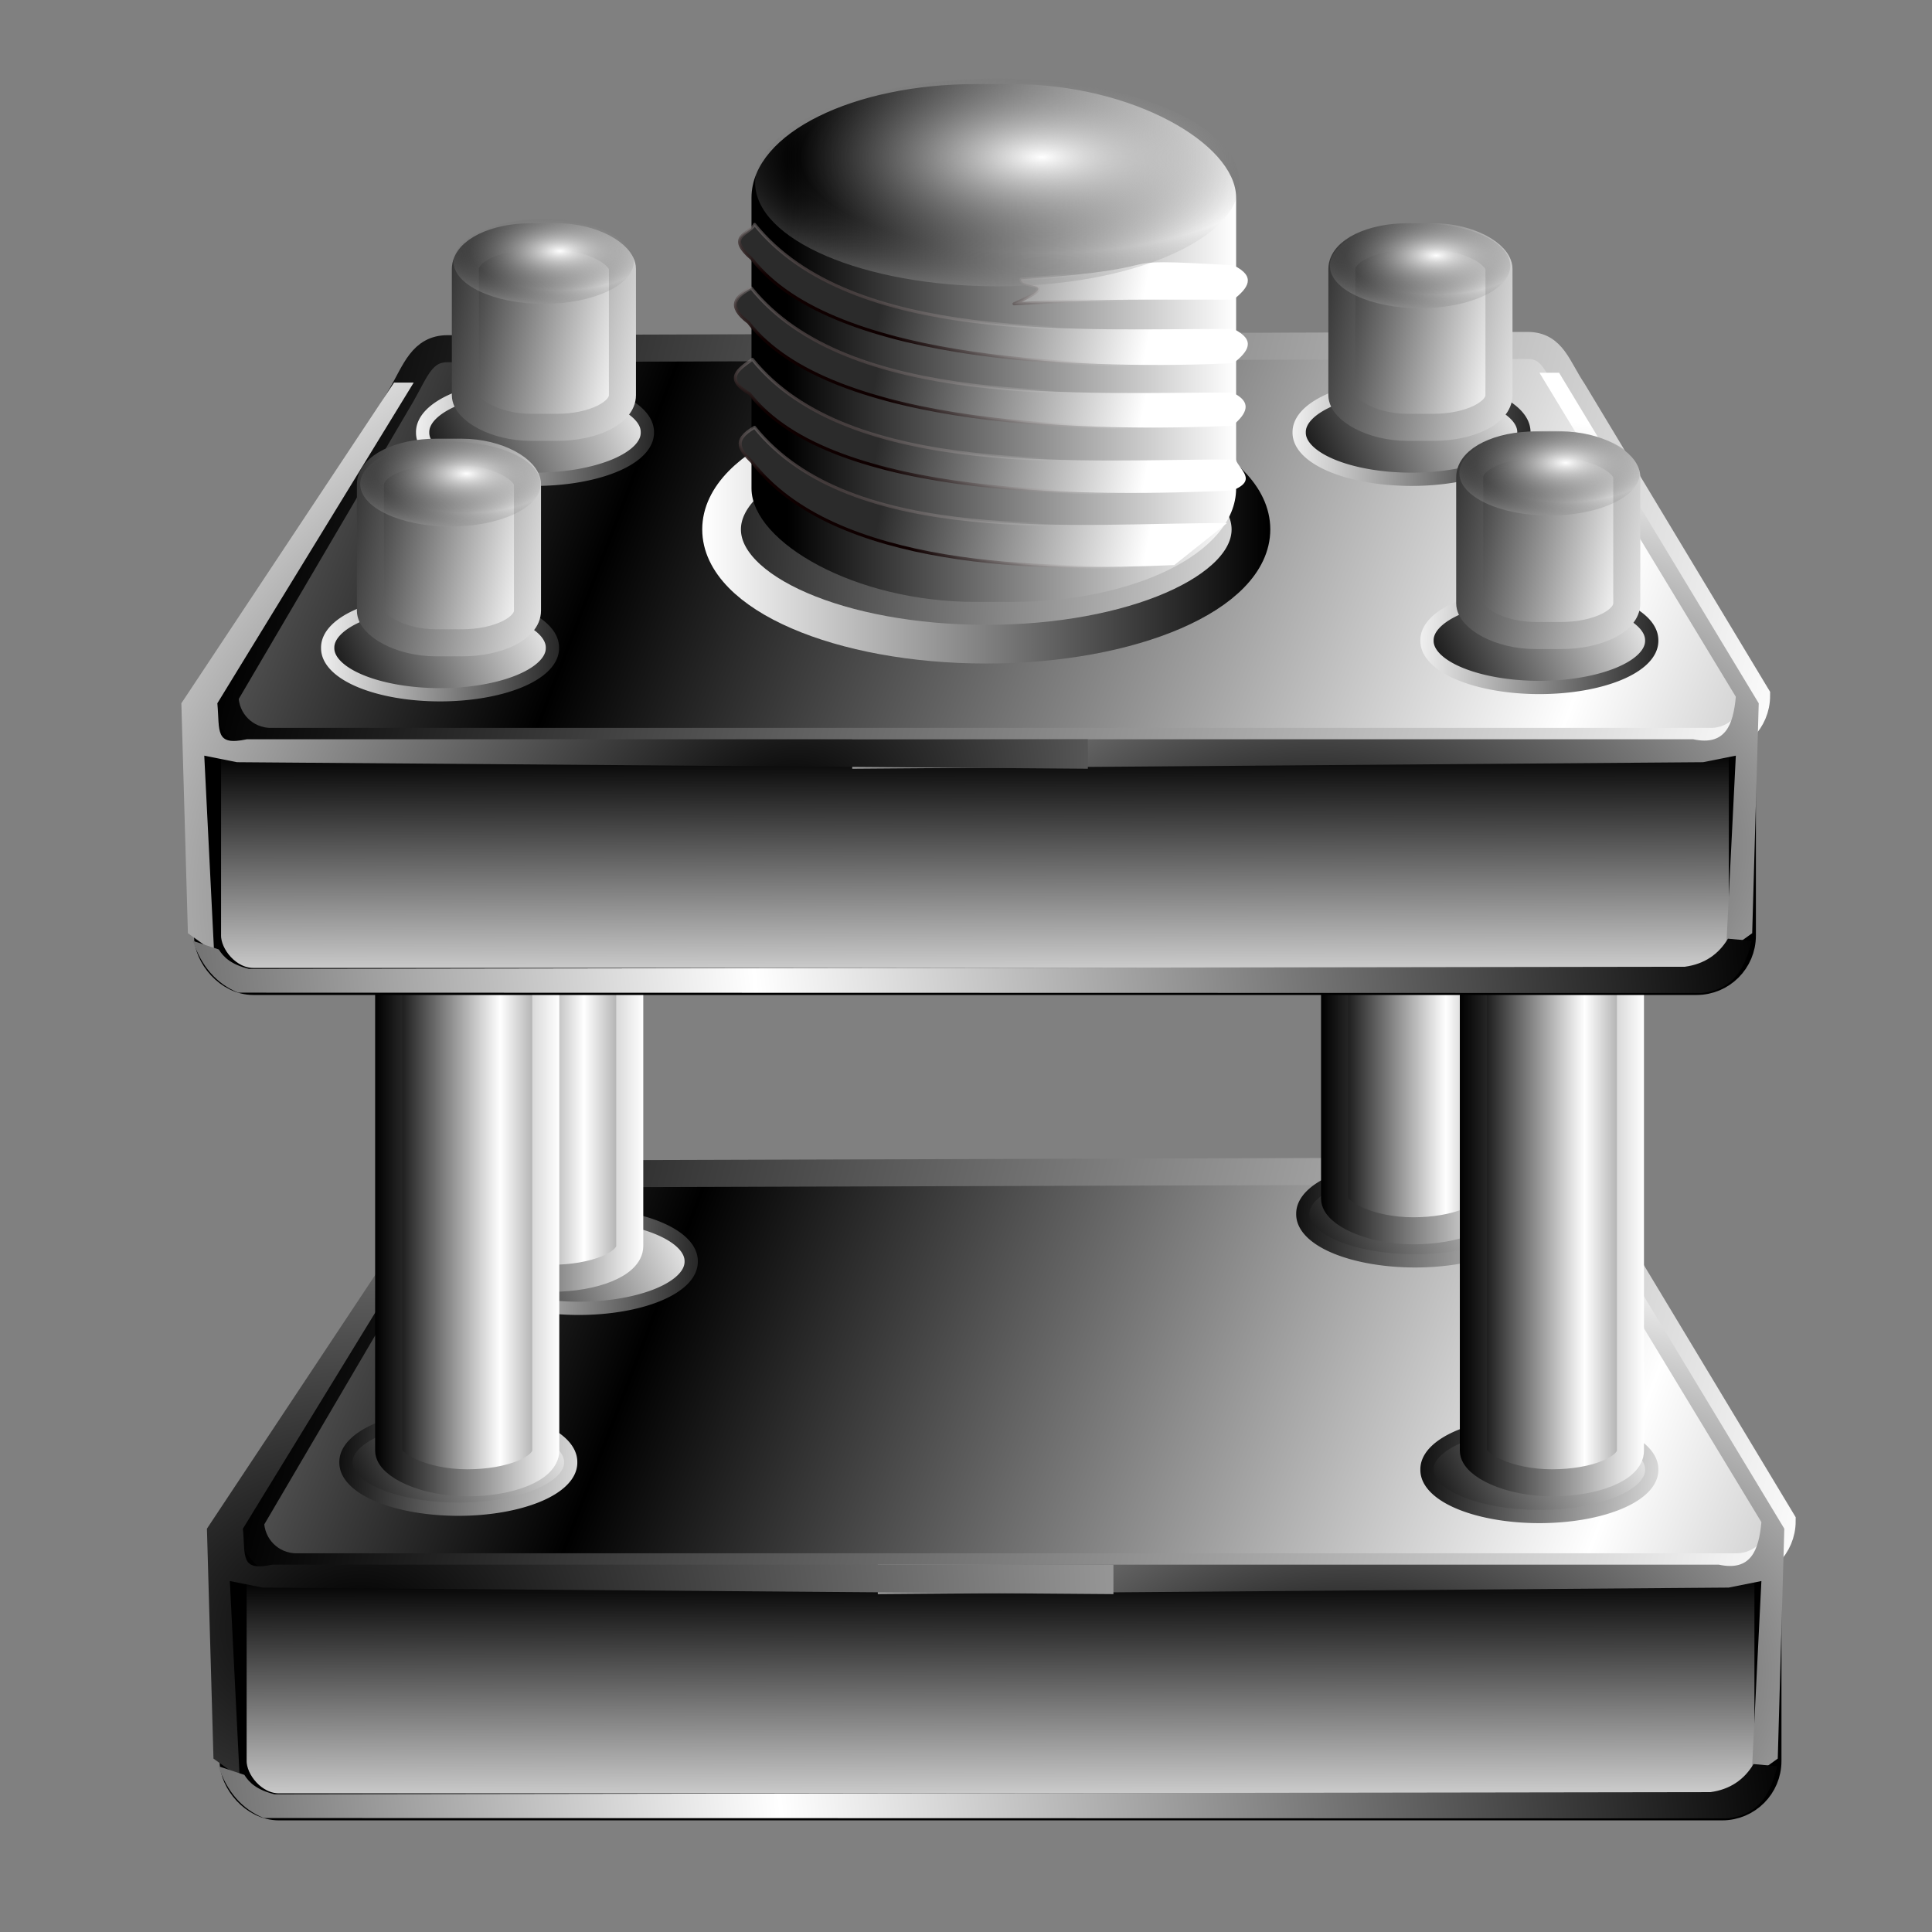 <?xml version="1.0" encoding="UTF-8" standalone="no"?>
<!-- Created with Inkscape (http://www.inkscape.org/) -->

<svg
   xmlns:dc="http://purl.org/dc/elements/1.1/"
   xmlns:cc="http://creativecommons.org/ns#"
   xmlns:rdf="http://www.w3.org/1999/02/22-rdf-syntax-ns#"
   xmlns:svg="http://www.w3.org/2000/svg"
   xmlns="http://www.w3.org/2000/svg"
   xmlns:xlink="http://www.w3.org/1999/xlink"
   xmlns:sodipodi="http://sodipodi.sourceforge.net/DTD/sodipodi-0.dtd"
   xmlns:inkscape="http://www.inkscape.org/namespaces/inkscape"
   id="svg2"
   sodipodi:version="0.32"
   inkscape:version="0.92.5 (2060ec1f9f, 2020-04-08)"
   width="256"
   height="256"
   version="1.0"
   sodipodi:docname="rpm.svg">
  <rect width="100%" height="100%" fill="#808080" stroke="none"/>
  <defs
     id="defs5">
    <linearGradient
       id="linearGradient1117">
      <stop
         style="stop-color:white;stop-opacity:1;"
         offset="0"
         id="stop1113" />
      <stop
         style="stop-color:#595959;stop-opacity:0.033"
         offset="1"
         id="stop1115" />
    </linearGradient>
    <linearGradient
       id="linearGradient1107">
      <stop
         id="stop1103"
         offset="0"
         style="stop-color:white;stop-opacity:1;" />
      <stop
         id="stop1105"
         offset="1"
         style="stop-color:#595959;stop-opacity:0" />
    </linearGradient>
    <linearGradient
       inkscape:collect="always"
       id="linearGradient1073">
      <stop
         style="stop-color:#0f0000;stop-opacity:1"
         offset="0"
         id="stop1069" />
      <stop
         style="stop-color:#ffffff;stop-opacity:0"
         offset="1"
         id="stop1071" />
    </linearGradient>
    <linearGradient
       id="linearGradient1067">
      <stop
         style="stop-color:#2b2b2b;stop-opacity:1"
         offset="0"
         id="stop1063" />
      <stop
         style="stop-color:#ffffff;stop-opacity:1"
         offset="1"
         id="stop1065" />
    </linearGradient>
    <linearGradient
       id="linearGradient3024">
      <stop
         id="stop3026"
         offset="0"
         style="stop-color:#636363;stop-opacity:1;" />
      <stop
         id="stop3028"
         offset="1"
         style="stop-color:white;stop-opacity:0;" />
    </linearGradient>
    <linearGradient
       id="linearGradient2981">
      <stop
         style="stop-color:white;stop-opacity:1;"
         offset="0"
         id="stop2983" />
      <stop
         style="stop-color:black;stop-opacity:1;"
         offset="1"
         id="stop2985" />
    </linearGradient>
    <linearGradient
       id="linearGradient2911"
       inkscape:collect="always">
      <stop
         id="stop2913"
         offset="0"
         style="stop-color:#c19647;stop-opacity:1" />
      <stop
         id="stop2915"
         offset="1"
         style="stop-color:#130f09;stop-opacity:1" />
    </linearGradient>
    <linearGradient
       id="linearGradient3107">
      <stop
         style="stop-color:black;stop-opacity:1;"
         offset="0"
         id="stop3109" />
      <stop
         style="stop-color:white;stop-opacity:0;"
         offset="1"
         id="stop3111" />
    </linearGradient>
    <linearGradient
       inkscape:collect="always"
       id="linearGradient2876">
      <stop
         style="stop-color:#e5c07c;stop-opacity:1"
         offset="0"
         id="stop2878" />
      <stop
         style="stop-color:#6d4d10;stop-opacity:0"
         offset="1"
         id="stop2880" />
    </linearGradient>
    <linearGradient
       inkscape:collect="always"
       id="linearGradient2915">
      <stop
         style="stop-color:#2f2316;stop-opacity:1"
         offset="0"
         id="stop2917" />
      <stop
         style="stop-color:#d6862c;stop-opacity:1"
         offset="1"
         id="stop2919" />
    </linearGradient>
    <linearGradient
       id="linearGradient2834"
       inkscape:collect="always">
      <stop
         id="stop2836"
         offset="0"
         style="stop-color:#915613;stop-opacity:1" />
      <stop
         id="stop2838"
         offset="1"
         style="stop-color:#e5d7c5;stop-opacity:1" />
    </linearGradient>
    <linearGradient
       inkscape:collect="always"
       id="linearGradient2816">
      <stop
         style="stop-color:#ebe1d4;stop-opacity:1"
         offset="0"
         id="stop2818" />
      <stop
         style="stop-color:#e0a35c;stop-opacity:1"
         offset="1"
         id="stop2820" />
    </linearGradient>
    <linearGradient
       id="linearGradient2810"
       inkscape:collect="always">
      <stop
         id="stop2812"
         offset="0"
         style="stop-color:#daab6f;stop-opacity:1" />
      <stop
         id="stop2814"
         offset="1"
         style="stop-color:#ece2d5;stop-opacity:1" />
    </linearGradient>
    <linearGradient
       inkscape:collect="always"
       id="linearGradient2796">
      <stop
         style="stop-color:#915613;stop-opacity:1"
         offset="0"
         id="stop2798" />
      <stop
         style="stop-color:#efc48a;stop-opacity:1"
         offset="1"
         id="stop2800" />
    </linearGradient>
    <linearGradient
       id="linearGradient2788">
      <stop
         id="stop2790"
         offset="0"
         style="stop-color:black;stop-opacity:1;" />
      <stop
         id="stop2792"
         offset="1"
         style="stop-color:white;stop-opacity:1;" />
    </linearGradient>
    <linearGradient
       id="linearGradient2764">
      <stop
         style="stop-color:black;stop-opacity:1;"
         offset="0"
         id="stop2766" />
      <stop
         style="stop-color:white;stop-opacity:1;"
         offset="1"
         id="stop2768" />
    </linearGradient>
    <linearGradient
       inkscape:collect="always"
       xlink:href="#linearGradient2788"
       id="linearGradient2859"
       gradientUnits="userSpaceOnUse"
       x1="67.96"
       y1="31.181"
       x2="68.025"
       y2="51.297" />
    <linearGradient
       inkscape:collect="always"
       xlink:href="#linearGradient2764"
       id="linearGradient2861"
       gradientUnits="userSpaceOnUse"
       spreadMethod="reflect"
       x1="35.069"
       y1="12.219"
       x2="101.158"
       y2="37.626" />
    <linearGradient
       inkscape:collect="always"
       xlink:href="#linearGradient2816"
       id="linearGradient2863"
       gradientUnits="userSpaceOnUse"
       x1="12.066"
       y1="-3.025"
       x2="122.225"
       y2="25.527" />
    <radialGradient
       inkscape:collect="always"
       xlink:href="#linearGradient2796"
       id="radialGradient2865"
       gradientUnits="userSpaceOnUse"
       gradientTransform="matrix(-4.930182e-2,-0.999,1.787,-8.822347e-2,33.141,159.78)"
       cx="115.297"
       cy="49.147"
       fx="115.297"
       fy="49.147"
       r="33.575" />
    <radialGradient
       inkscape:collect="always"
       xlink:href="#linearGradient2810"
       id="radialGradient2867"
       gradientUnits="userSpaceOnUse"
       gradientTransform="matrix(-1.942,0.611,0.425,1.352,236.792,-64.598)"
       cx="94.135"
       cy="32.702"
       fx="94.135"
       fy="32.702"
       r="33.575" />
    <linearGradient
       inkscape:collect="always"
       xlink:href="#linearGradient2834"
       id="linearGradient2869"
       gradientUnits="userSpaceOnUse"
       x1="120.464"
       y1="49.042"
       x2="3.512"
       y2="42.684" />
    <linearGradient
       inkscape:collect="always"
       xlink:href="#linearGradient2788"
       id="linearGradient2879"
       x1="-112.03"
       y1="70.412"
       x2="-103.803"
       y2="70.412"
       gradientUnits="userSpaceOnUse"
       spreadMethod="reflect"
       gradientTransform="matrix(1.792,0,0,1.792,252.272,12.187)" />
    <linearGradient
       inkscape:collect="always"
       xlink:href="#linearGradient2788"
       id="linearGradient2953"
       gradientUnits="userSpaceOnUse"
       x1="67.96"
       y1="31.181"
       x2="68.025"
       y2="51.297" />
    <linearGradient
       inkscape:collect="always"
       xlink:href="#linearGradient2764"
       id="linearGradient2955"
       gradientUnits="userSpaceOnUse"
       spreadMethod="reflect"
       x1="35.069"
       y1="12.219"
       x2="101.158"
       y2="37.626" />
    <linearGradient
       inkscape:collect="always"
       xlink:href="#linearGradient2816"
       id="linearGradient2957"
       gradientUnits="userSpaceOnUse"
       x1="12.066"
       y1="-3.025"
       x2="122.225"
       y2="25.527" />
    <radialGradient
       inkscape:collect="always"
       xlink:href="#linearGradient2796"
       id="radialGradient2959"
       gradientUnits="userSpaceOnUse"
       gradientTransform="matrix(-4.930182e-2,-0.999,1.787,-8.822347e-2,33.141,159.78)"
       cx="115.297"
       cy="49.147"
       fx="115.297"
       fy="49.147"
       r="33.575" />
    <radialGradient
       inkscape:collect="always"
       xlink:href="#linearGradient2810"
       id="radialGradient2961"
       gradientUnits="userSpaceOnUse"
       gradientTransform="matrix(-1.942,0.611,0.425,1.352,236.792,-64.598)"
       cx="94.135"
       cy="32.702"
       fx="94.135"
       fy="32.702"
       r="33.575" />
    <linearGradient
       inkscape:collect="always"
       xlink:href="#linearGradient2834"
       id="linearGradient2963"
       gradientUnits="userSpaceOnUse"
       x1="120.464"
       y1="49.042"
       x2="3.512"
       y2="42.684" />
    <linearGradient
       inkscape:collect="always"
       xlink:href="#linearGradient2788"
       id="linearGradient3882"
       x1="22.303"
       y1="70.812"
       x2="34.696"
       y2="70.812"
       gradientUnits="userSpaceOnUse"
       gradientTransform="matrix(1.969,0,0,1.969,5.803,1.138)" />
    <linearGradient
       inkscape:collect="always"
       xlink:href="#linearGradient2834"
       id="linearGradient1948"
       gradientUnits="userSpaceOnUse"
       gradientTransform="matrix(1.792,0,0,1.792,330.74,-128.209)"
       spreadMethod="reflect"
       x1="-132.629"
       y1="89.043"
       x2="-105.981"
       y2="88.802" />
    <linearGradient
       inkscape:collect="always"
       xlink:href="#linearGradient2915"
       id="linearGradient1950"
       gradientUnits="userSpaceOnUse"
       gradientTransform="matrix(1.792,0,0,1.792,16.357,20.527)"
       x1="42.796"
       y1="11.977"
       x2="75.284"
       y2="11.977" />
    <linearGradient
       inkscape:collect="always"
       xlink:href="#linearGradient2915"
       id="linearGradient1952"
       gradientUnits="userSpaceOnUse"
       gradientTransform="matrix(1.792,0,0,1.792,16.357,13.588)"
       x1="42.796"
       y1="11.977"
       x2="75.284"
       y2="11.977" />
    <linearGradient
       inkscape:collect="always"
       xlink:href="#linearGradient2915"
       id="linearGradient1954"
       gradientUnits="userSpaceOnUse"
       gradientTransform="matrix(1.792,0,0,1.792,15.924,6.65)"
       x1="42.796"
       y1="11.977"
       x2="75.284"
       y2="11.977" />
    <linearGradient
       inkscape:collect="always"
       xlink:href="#linearGradient2915"
       id="linearGradient1956"
       gradientUnits="userSpaceOnUse"
       gradientTransform="matrix(1.792,0,0,1.792,15.924,27.465)"
       x1="42.796"
       y1="11.977"
       x2="75.284"
       y2="11.977" />
    <linearGradient
       inkscape:collect="always"
       xlink:href="#linearGradient2915"
       id="linearGradient1958"
       gradientUnits="userSpaceOnUse"
       gradientTransform="matrix(1.792,0,0,1.792,25.897,1.88)"
       x1="42.796"
       y1="11.977"
       x2="75.284"
       y2="11.977" />
    <linearGradient
       inkscape:collect="always"
       xlink:href="#linearGradient2834"
       id="linearGradient1960"
       gradientUnits="userSpaceOnUse"
       x1="41.828"
       y1="-0.484"
       x2="74.316"
       y2="-0.484" />
    <linearGradient
       inkscape:collect="always"
       xlink:href="#linearGradient2788"
       id="linearGradient1964"
       gradientUnits="userSpaceOnUse"
       gradientTransform="matrix(1.792,0,0,1.792,263.402,-14.913)"
       spreadMethod="reflect"
       x1="-112.03"
       y1="70.412"
       x2="-103.803"
       y2="70.412" />
    <linearGradient
       inkscape:collect="always"
       xlink:href="#linearGradient2788"
       id="linearGradient1966"
       gradientUnits="userSpaceOnUse"
       gradientTransform="matrix(1.969,0,0,1.969,16.933,-25.962)"
       x1="22.303"
       y1="70.812"
       x2="34.696"
       y2="70.812" />
    <linearGradient
       inkscape:collect="always"
       xlink:href="#linearGradient2764"
       id="linearGradient1970"
       gradientUnits="userSpaceOnUse"
       gradientTransform="matrix(1.792,0,0,1.792,395.999,12.187)"
       spreadMethod="reflect"
       x1="-112.03"
       y1="70.412"
       x2="-103.803"
       y2="70.412" />
    <linearGradient
       inkscape:collect="always"
       xlink:href="#linearGradient2788"
       id="linearGradient1972"
       gradientUnits="userSpaceOnUse"
       gradientTransform="matrix(1.969,0,0,1.969,149.53,1.138)"
       x1="22.303"
       y1="70.812"
       x2="34.696"
       y2="70.812" />
    <linearGradient
       inkscape:collect="always"
       xlink:href="#linearGradient2788"
       id="linearGradient1976"
       gradientUnits="userSpaceOnUse"
       gradientTransform="matrix(1.792,0,0,1.792,377.61,-21.204)"
       spreadMethod="reflect"
       x1="-112.03"
       y1="70.412"
       x2="-103.803"
       y2="70.412" />
    <linearGradient
       inkscape:collect="always"
       xlink:href="#linearGradient2788"
       id="linearGradient1978"
       gradientUnits="userSpaceOnUse"
       gradientTransform="matrix(1.969,0,0,1.969,131.141,-32.253)"
       x1="22.303"
       y1="70.812"
       x2="34.696"
       y2="70.812" />
    <linearGradient
       inkscape:collect="always"
       xlink:href="#linearGradient2796"
       id="linearGradient2874"
       x1="41.352"
       y1="202.55"
       x2="76.727"
       y2="187.016"
       gradientUnits="userSpaceOnUse" />
    <linearGradient
       inkscape:collect="always"
       xlink:href="#linearGradient2876"
       id="linearGradient2882"
       x1="38.448"
       y1="192.363"
       x2="83.986"
       y2="194.783"
       gradientUnits="userSpaceOnUse" />
    <linearGradient
       inkscape:collect="always"
       xlink:href="#linearGradient2796"
       id="linearGradient2886"
       gradientUnits="userSpaceOnUse"
       x1="41.352"
       y1="202.55"
       x2="76.727"
       y2="187.016" />
    <linearGradient
       inkscape:collect="always"
       xlink:href="#linearGradient2876"
       id="linearGradient2888"
       gradientUnits="userSpaceOnUse"
       x1="38.448"
       y1="192.363"
       x2="83.986"
       y2="194.783" />
    <linearGradient
       inkscape:collect="always"
       xlink:href="#linearGradient2796"
       id="linearGradient2894"
       gradientUnits="userSpaceOnUse"
       x1="41.352"
       y1="202.55"
       x2="76.727"
       y2="187.016" />
    <linearGradient
       inkscape:collect="always"
       xlink:href="#linearGradient2876"
       id="linearGradient2896"
       gradientUnits="userSpaceOnUse"
       x1="38.448"
       y1="192.363"
       x2="83.986"
       y2="194.783" />
    <linearGradient
       inkscape:collect="always"
       xlink:href="#linearGradient2796"
       id="linearGradient2900"
       gradientUnits="userSpaceOnUse"
       x1="41.352"
       y1="202.55"
       x2="76.727"
       y2="187.016" />
    <linearGradient
       inkscape:collect="always"
       xlink:href="#linearGradient2876"
       id="linearGradient2902"
       gradientUnits="userSpaceOnUse"
       x1="38.448"
       y1="192.363"
       x2="83.986"
       y2="194.783" />
    <linearGradient
       inkscape:collect="always"
       xlink:href="#linearGradient2796"
       id="linearGradient2906"
       gradientUnits="userSpaceOnUse"
       x1="41.352"
       y1="202.55"
       x2="76.727"
       y2="187.016" />
    <linearGradient
       inkscape:collect="always"
       xlink:href="#linearGradient2876"
       id="linearGradient2908"
       gradientUnits="userSpaceOnUse"
       x1="38.448"
       y1="192.363"
       x2="83.986"
       y2="194.783" />
    <linearGradient
       inkscape:collect="always"
       xlink:href="#linearGradient2796"
       id="linearGradient2912"
       gradientUnits="userSpaceOnUse"
       x1="41.352"
       y1="202.55"
       x2="76.727"
       y2="187.016" />
    <linearGradient
       inkscape:collect="always"
       xlink:href="#linearGradient2876"
       id="linearGradient2914"
       gradientUnits="userSpaceOnUse"
       x1="38.448"
       y1="192.363"
       x2="83.986"
       y2="194.783" />
    <linearGradient
       inkscape:collect="always"
       xlink:href="#linearGradient2764"
       id="linearGradient2918"
       gradientUnits="userSpaceOnUse"
       x1="41.352"
       y1="202.55"
       x2="76.727"
       y2="187.016" />
    <linearGradient
       inkscape:collect="always"
       xlink:href="#linearGradient2981"
       id="linearGradient2920"
       gradientUnits="userSpaceOnUse"
       x1="38.448"
       y1="192.363"
       x2="83.986"
       y2="194.783" />
    <linearGradient
       inkscape:collect="always"
       xlink:href="#linearGradient2796"
       id="linearGradient2924"
       gradientUnits="userSpaceOnUse"
       x1="41.352"
       y1="202.55"
       x2="76.727"
       y2="187.016" />
    <linearGradient
       inkscape:collect="always"
       xlink:href="#linearGradient2876"
       id="linearGradient2926"
       gradientUnits="userSpaceOnUse"
       x1="38.448"
       y1="192.363"
       x2="83.986"
       y2="194.783" />
    <linearGradient
       inkscape:collect="always"
       xlink:href="#linearGradient2834"
       id="linearGradient2930"
       gradientUnits="userSpaceOnUse"
       gradientTransform="matrix(1.792,0,0,1.792,461.33,-147.511)"
       spreadMethod="reflect"
       x1="-115.811"
       y1="92.555"
       x2="-99.416"
       y2="95.79" />
    <linearGradient
       inkscape:collect="always"
       xlink:href="#linearGradient2796"
       id="linearGradient2932"
       gradientUnits="userSpaceOnUse"
       gradientTransform="matrix(1.969,0,0,1.969,214.861,-158.559)"
       x1="18.124"
       y1="86.791"
       x2="38.383"
       y2="90.232" />
    <linearGradient
       inkscape:collect="always"
       xlink:href="#linearGradient2834"
       id="linearGradient2936"
       gradientUnits="userSpaceOnUse"
       gradientTransform="matrix(1.792,0,0,1.792,452.135,-142.671)"
       spreadMethod="reflect"
       x1="-115.811"
       y1="92.555"
       x2="-99.416"
       y2="95.79" />
    <linearGradient
       inkscape:collect="always"
       xlink:href="#linearGradient2796"
       id="linearGradient2938"
       gradientUnits="userSpaceOnUse"
       gradientTransform="matrix(1.969,0,0,1.969,205.667,-153.72)"
       x1="18.124"
       y1="86.791"
       x2="38.383"
       y2="90.232" />
    <linearGradient
       inkscape:collect="always"
       xlink:href="#linearGradient2834"
       id="linearGradient2942"
       gradientUnits="userSpaceOnUse"
       gradientTransform="matrix(1.792,0,0,1.792,455.039,-149.446)"
       spreadMethod="reflect"
       x1="-115.811"
       y1="92.555"
       x2="-99.416"
       y2="95.79" />
    <linearGradient
       inkscape:collect="always"
       xlink:href="#linearGradient2796"
       id="linearGradient2944"
       gradientUnits="userSpaceOnUse"
       gradientTransform="matrix(1.969,0,0,1.969,208.57,-160.495)"
       x1="18.124"
       y1="86.791"
       x2="38.383"
       y2="90.232" />
    <linearGradient
       inkscape:collect="always"
       xlink:href="#linearGradient2764"
       id="linearGradient2948"
       gradientUnits="userSpaceOnUse"
       gradientTransform="matrix(1.792,0,0,1.792,504.884,-109.764)"
       spreadMethod="reflect"
       x1="-115.811"
       y1="92.555"
       x2="-99.416"
       y2="95.79" />
    <linearGradient
       inkscape:collect="always"
       xlink:href="#linearGradient2764"
       id="linearGradient2950"
       gradientUnits="userSpaceOnUse"
       gradientTransform="matrix(1.969,0,0,1.969,258.415,-120.813)"
       x1="18.124"
       y1="86.791"
       x2="38.383"
       y2="90.232" />
    <linearGradient
       inkscape:collect="always"
       xlink:href="#linearGradient2915"
       id="linearGradient2954"
       gradientUnits="userSpaceOnUse"
       gradientTransform="matrix(1.792,0,0,2.403,164.302,-50.607)"
       x1="42.796"
       y1="11.977"
       x2="75.284"
       y2="11.977" />
    <linearGradient
       inkscape:collect="always"
       xlink:href="#linearGradient2915"
       id="linearGradient2958"
       gradientUnits="userSpaceOnUse"
       gradientTransform="matrix(1.792,0,0,2.403,154.328,-16.298)"
       x1="42.796"
       y1="11.977"
       x2="75.284"
       y2="11.977" />
    <linearGradient
       inkscape:collect="always"
       xlink:href="#linearGradient2915"
       id="linearGradient2961"
       gradientUnits="userSpaceOnUse"
       gradientTransform="matrix(1.792,0,0,2.403,154.328,-44.21)"
       x1="42.796"
       y1="11.977"
       x2="75.284"
       y2="11.977" />
    <linearGradient
       inkscape:collect="always"
       xlink:href="#linearGradient2915"
       id="linearGradient2964"
       gradientUnits="userSpaceOnUse"
       gradientTransform="matrix(1.792,0,0,2.403,154.762,-34.906)"
       x1="42.796"
       y1="11.977"
       x2="75.284"
       y2="11.977" />
    <linearGradient
       inkscape:collect="always"
       xlink:href="#linearGradient2915"
       id="linearGradient2967"
       gradientUnits="userSpaceOnUse"
       gradientTransform="matrix(1.792,0,0,2.403,154.762,-25.602)"
       x1="42.796"
       y1="11.977"
       x2="75.284"
       y2="11.977" />
    <linearGradient
       inkscape:collect="always"
       xlink:href="#linearGradient2834"
       id="linearGradient2970"
       gradientUnits="userSpaceOnUse"
       gradientTransform="matrix(1.792,0,0,2.403,469.144,-225.06)"
       spreadMethod="reflect"
       x1="-132.629"
       y1="89.043"
       x2="-105.981"
       y2="88.802" />
    <linearGradient
       inkscape:collect="always"
       xlink:href="#linearGradient2764"
       id="linearGradient2972"
       gradientUnits="userSpaceOnUse"
       x1="37.507"
       y1="-6.671"
       x2="79.176"
       y2="-4.511" />
    <linearGradient
       inkscape:collect="always"
       xlink:href="#linearGradient2981"
       id="linearGradient3000"
       x1="41.828"
       y1="-0.484"
       x2="74.316"
       y2="-0.484"
       gradientUnits="userSpaceOnUse" />
    <radialGradient
       inkscape:collect="always"
       xlink:href="#linearGradient2796"
       id="radialGradient3011"
       cx="74.71"
       cy="-22.807"
       fx="74.71"
       fy="-22.807"
       r="30.35"
       gradientTransform="matrix(1,0,0,0.418,30.807,-7.461)"
       gradientUnits="userSpaceOnUse"
       spreadMethod="reflect" />
    <linearGradient
       inkscape:collect="always"
       xlink:href="#linearGradient2788"
       id="linearGradient3019"
       x1="64.588"
       y1="-17.218"
       x2="99.096"
       y2="-6.844"
       gradientUnits="userSpaceOnUse"
       spreadMethod="reflect"
       gradientTransform="translate(30.807,2.567)" />
    <linearGradient
       inkscape:collect="always"
       xlink:href="#linearGradient2788"
       id="linearGradient3023"
       gradientUnits="userSpaceOnUse"
       gradientTransform="translate(31.541,-12.103)"
       spreadMethod="reflect"
       x1="64.588"
       y1="-17.218"
       x2="99.096"
       y2="-6.844" />
    <radialGradient
       inkscape:collect="always"
       xlink:href="#linearGradient2796"
       id="radialGradient3025"
       gradientUnits="userSpaceOnUse"
       gradientTransform="matrix(1,0,0,0.418,31.541,-22.131)"
       spreadMethod="reflect"
       cx="74.71"
       cy="-22.807"
       fx="74.71"
       fy="-22.807"
       r="30.35" />
    <linearGradient
       inkscape:collect="always"
       xlink:href="#linearGradient2788"
       id="linearGradient3029"
       gradientUnits="userSpaceOnUse"
       gradientTransform="translate(31.541,-27.506)"
       spreadMethod="reflect"
       x1="64.588"
       y1="-17.218"
       x2="99.096"
       y2="-6.844" />
    <radialGradient
       inkscape:collect="always"
       xlink:href="#linearGradient2796"
       id="radialGradient3031"
       gradientUnits="userSpaceOnUse"
       gradientTransform="matrix(1,0,0,0.418,31.541,-37.534)"
       spreadMethod="reflect"
       cx="74.71"
       cy="-22.807"
       fx="74.71"
       fy="-22.807"
       r="30.35" />
    <linearGradient
       inkscape:collect="always"
       xlink:href="#linearGradient2788"
       id="linearGradient3046"
       x1="95.706"
       y1="-28.599"
       x2="155.153"
       y2="-28.599"
       gradientUnits="userSpaceOnUse"
       gradientTransform="translate(261.252,84.689)" />
    <linearGradient
       inkscape:collect="always"
       xlink:href="#linearGradient2764"
       id="linearGradient3054"
       x1="95.706"
       y1="-28.599"
       x2="155.153"
       y2="-28.599"
       gradientUnits="userSpaceOnUse"
       gradientTransform="translate(261.252,84.689)" />
    <linearGradient
       inkscape:collect="always"
       xlink:href="#linearGradient2788"
       id="linearGradient3056"
       gradientUnits="userSpaceOnUse"
       gradientTransform="translate(30.807,2.567)"
       spreadMethod="reflect"
       x1="64.588"
       y1="-17.218"
       x2="99.096"
       y2="-6.844" />
    <radialGradient
       inkscape:collect="always"
       xlink:href="#linearGradient2796"
       id="radialGradient3058"
       gradientUnits="userSpaceOnUse"
       gradientTransform="matrix(1,0,0,0.418,30.807,-7.461)"
       spreadMethod="reflect"
       cx="74.71"
       cy="-22.807"
       fx="74.71"
       fy="-22.807"
       r="30.35" />
    <linearGradient
       inkscape:collect="always"
       xlink:href="#linearGradient2788"
       id="linearGradient3060"
       gradientUnits="userSpaceOnUse"
       gradientTransform="translate(31.541,-12.103)"
       spreadMethod="reflect"
       x1="64.588"
       y1="-17.218"
       x2="99.096"
       y2="-6.844" />
    <radialGradient
       inkscape:collect="always"
       xlink:href="#linearGradient2796"
       id="radialGradient3062"
       gradientUnits="userSpaceOnUse"
       gradientTransform="matrix(1,0,0,0.418,31.541,-22.131)"
       spreadMethod="reflect"
       cx="74.71"
       cy="-22.807"
       fx="74.71"
       fy="-22.807"
       r="30.35" />
    <linearGradient
       inkscape:collect="always"
       xlink:href="#linearGradient2788"
       id="linearGradient3064"
       gradientUnits="userSpaceOnUse"
       gradientTransform="translate(31.541,-27.506)"
       spreadMethod="reflect"
       x1="64.588"
       y1="-17.218"
       x2="99.096"
       y2="-6.844" />
    <radialGradient
       inkscape:collect="always"
       xlink:href="#linearGradient2796"
       id="radialGradient3066"
       gradientUnits="userSpaceOnUse"
       gradientTransform="matrix(1,0,0,0.418,31.541,-37.534)"
       spreadMethod="reflect"
       cx="74.71"
       cy="-22.807"
       fx="74.71"
       fy="-22.807"
       r="30.35" />
    <radialGradient
       inkscape:collect="always"
       xlink:href="#linearGradient2796"
       id="radialGradient3071"
       gradientUnits="userSpaceOnUse"
       gradientTransform="matrix(1,0,0,0.418,32.274,44.985)"
       spreadMethod="reflect"
       cx="74.71"
       cy="-22.807"
       fx="74.71"
       fy="-22.807"
       r="30.35" />
    <linearGradient
       inkscape:collect="always"
       xlink:href="#linearGradient2788"
       id="linearGradient3074"
       gradientUnits="userSpaceOnUse"
       gradientTransform="translate(31.541,69.316)"
       spreadMethod="reflect"
       x1="64.588"
       y1="-17.218"
       x2="99.096"
       y2="-6.844" />
    <radialGradient
       inkscape:collect="always"
       xlink:href="#linearGradient2796"
       id="radialGradient3076"
       gradientUnits="userSpaceOnUse"
       gradientTransform="matrix(1,0,0,0.418,31.541,59.288)"
       spreadMethod="reflect"
       cx="74.71"
       cy="-22.807"
       fx="74.71"
       fy="-22.807"
       r="30.35" />
    <linearGradient
       inkscape:collect="always"
       xlink:href="#linearGradient2788"
       id="linearGradient3079"
       gradientUnits="userSpaceOnUse"
       gradientTransform="translate(34.475,78.118)"
       spreadMethod="reflect"
       x1="64.588"
       y1="-17.218"
       x2="99.096"
       y2="-6.844" />
    <radialGradient
       inkscape:collect="always"
       xlink:href="#linearGradient2796"
       id="radialGradient3081"
       gradientUnits="userSpaceOnUse"
       gradientTransform="matrix(1,0,0,0.418,34.475,68.09)"
       spreadMethod="reflect"
       cx="74.71"
       cy="-22.807"
       fx="74.71"
       fy="-22.807"
       r="30.35" />
    <radialGradient
       inkscape:collect="always"
       xlink:href="#linearGradient2796"
       id="radialGradient3087"
       gradientUnits="userSpaceOnUse"
       gradientTransform="matrix(1,0,0,0.418,33.741,29.581)"
       spreadMethod="reflect"
       cx="91.947"
       cy="-6.12"
       fx="91.947"
       fy="-6.12"
       r="30.35" />
    <radialGradient
       inkscape:collect="always"
       xlink:href="#linearGradient2788"
       id="radialGradient3089"
       cx="137.298"
       cy="29.176"
       fx="137.298"
       fy="29.176"
       r="21.732"
       gradientTransform="matrix(1.338,6.417298e-6,-8.142514e-7,0.17,-46.342,24.224)"
       gradientUnits="userSpaceOnUse" />
    <radialGradient
       inkscape:collect="always"
       xlink:href="#linearGradient2788"
       id="radialGradient3091"
       cx="127.72"
       cy="48.195"
       fx="127.72"
       fy="48.195"
       r="30.35"
       gradientTransform="matrix(1,0.302,-4.881013e-2,0.162,1.844,-6.743)"
       gradientUnits="userSpaceOnUse"
       spreadMethod="reflect" />
    <linearGradient
       inkscape:collect="always"
       xlink:href="#linearGradient3107"
       id="linearGradient3113"
       x1="115.378"
       y1="48.235"
       x2="157.852"
       y2="48.235"
       gradientUnits="userSpaceOnUse"
       gradientTransform="translate(257.452,-0.484)" />
    <linearGradient
       inkscape:collect="always"
       xlink:href="#linearGradient3024"
       id="linearGradient3121"
       x1="107.036"
       y1="18.77"
       x2="168.599"
       y2="18.77"
       gradientUnits="userSpaceOnUse"
       gradientTransform="matrix(0.968,0.251,-0.317,0.949,259.387,-1.452)" />
    <linearGradient
       inkscape:collect="always"
       xlink:href="#linearGradient3024"
       id="linearGradient3129"
       x1="110.413"
       y1="28.909"
       x2="171.976"
       y2="28.909"
       gradientUnits="userSpaceOnUse"
       gradientTransform="matrix(0.968,0.251,-0.317,0.949,259.387,-0.484)" />
    <linearGradient
       inkscape:collect="always"
       xlink:href="#linearGradient3024"
       id="linearGradient3137"
       x1="113.441"
       y1="38.401"
       x2="169.888"
       y2="38.401"
       gradientUnits="userSpaceOnUse"
       gradientTransform="matrix(0.968,0.251,-0.317,0.949,258.904,1.452)" />
    <linearGradient
       inkscape:collect="always"
       xlink:href="#linearGradient2764"
       id="linearGradient3141"
       gradientUnits="userSpaceOnUse"
       x1="37.507"
       y1="-6.671"
       x2="79.176"
       y2="-4.511" />
    <linearGradient
       inkscape:collect="always"
       xlink:href="#linearGradient2981"
       id="linearGradient3143"
       gradientUnits="userSpaceOnUse"
       x1="41.828"
       y1="-0.484"
       x2="74.316"
       y2="-0.484" />
    <linearGradient
       inkscape:collect="always"
       xlink:href="#linearGradient2788"
       id="linearGradient2919"
       gradientUnits="userSpaceOnUse"
       x1="41.352"
       y1="202.55"
       x2="76.727"
       y2="187.016" />
    <linearGradient
       inkscape:collect="always"
       xlink:href="#linearGradient2981"
       id="linearGradient2921"
       gradientUnits="userSpaceOnUse"
       x1="38.448"
       y1="192.363"
       x2="83.986"
       y2="194.783" />
    <linearGradient
       inkscape:collect="always"
       xlink:href="#linearGradient2796"
       id="linearGradient2925"
       gradientUnits="userSpaceOnUse"
       x1="41.352"
       y1="202.55"
       x2="76.727"
       y2="187.016" />
    <linearGradient
       inkscape:collect="always"
       xlink:href="#linearGradient2911"
       id="linearGradient2927"
       gradientUnits="userSpaceOnUse"
       x1="38.448"
       y1="192.363"
       x2="83.986"
       y2="194.783" />
    <linearGradient
       inkscape:collect="always"
       xlink:href="#linearGradient2796"
       id="linearGradient2931"
       gradientUnits="userSpaceOnUse"
       x1="41.352"
       y1="202.55"
       x2="76.727"
       y2="187.016" />
    <linearGradient
       inkscape:collect="always"
       xlink:href="#linearGradient2911"
       id="linearGradient2933"
       gradientUnits="userSpaceOnUse"
       x1="38.448"
       y1="192.363"
       x2="83.986"
       y2="194.783" />
    <linearGradient
       inkscape:collect="always"
       xlink:href="#linearGradient2796"
       id="linearGradient2937"
       gradientUnits="userSpaceOnUse"
       x1="41.352"
       y1="202.55"
       x2="76.727"
       y2="187.016" />
    <linearGradient
       inkscape:collect="always"
       xlink:href="#linearGradient2911"
       id="linearGradient2939"
       gradientUnits="userSpaceOnUse"
       x1="38.448"
       y1="192.363"
       x2="83.986"
       y2="194.783" />
    <linearGradient
       inkscape:collect="always"
       xlink:href="#linearGradient2788"
       id="linearGradient2943"
       gradientUnits="userSpaceOnUse"
       x1="41.352"
       y1="202.55"
       x2="76.727"
       y2="187.016" />
    <linearGradient
       inkscape:collect="always"
       xlink:href="#linearGradient2788"
       id="linearGradient2945"
       gradientUnits="userSpaceOnUse"
       x1="38.448"
       y1="192.363"
       x2="83.986"
       y2="194.783" />
    <linearGradient
       inkscape:collect="always"
       xlink:href="#linearGradient2788"
       id="linearGradient2949"
       gradientUnits="userSpaceOnUse"
       x1="41.352"
       y1="202.55"
       x2="76.727"
       y2="187.016" />
    <linearGradient
       inkscape:collect="always"
       xlink:href="#linearGradient2788"
       id="linearGradient2951"
       gradientUnits="userSpaceOnUse"
       x1="38.448"
       y1="192.363"
       x2="83.986"
       y2="194.783" />
    <linearGradient
       inkscape:collect="always"
       xlink:href="#linearGradient2788"
       id="linearGradient2956"
       gradientUnits="userSpaceOnUse"
       x1="41.352"
       y1="202.55"
       x2="76.727"
       y2="187.016" />
    <linearGradient
       inkscape:collect="always"
       xlink:href="#linearGradient2788"
       id="linearGradient2959"
       gradientUnits="userSpaceOnUse"
       x1="38.448"
       y1="192.363"
       x2="83.986"
       y2="194.783" />
    <linearGradient
       inkscape:collect="always"
       xlink:href="#linearGradient2764"
       id="linearGradient2934"
       gradientUnits="userSpaceOnUse"
       x1="120.464"
       y1="49.042"
       x2="3.512"
       y2="42.684"
       gradientTransform="matrix(1.792,0,0,2.08,250.46,134.849)" />
    <radialGradient
       inkscape:collect="always"
       xlink:href="#linearGradient2788"
       id="radialGradient2937"
       gradientUnits="userSpaceOnUse"
       gradientTransform="matrix(-3.481,1.271,0.762,2.811,674.82,0.491)"
       cx="94.135"
       cy="32.702"
       fx="94.135"
       fy="32.702"
       r="33.575" />
    <radialGradient
       inkscape:collect="always"
       xlink:href="#linearGradient2764"
       id="radialGradient2940"
       gradientUnits="userSpaceOnUse"
       gradientTransform="matrix(6.935879e-2,-2.079,7.152,3.879204e-3,97.572,458.154)"
       cx="115.297"
       cy="49.147"
       fx="115.297"
       fy="49.147"
       r="33.575" />
    <linearGradient
       inkscape:collect="always"
       xlink:href="#linearGradient2764"
       id="linearGradient2946"
       gradientUnits="userSpaceOnUse"
       spreadMethod="reflect"
       x1="35.069"
       y1="12.219"
       x2="101.158"
       y2="37.626"
       gradientTransform="matrix(1.792,0,0,2.08,250.46,134.849)" />
    <linearGradient
       inkscape:collect="always"
       xlink:href="#linearGradient2788"
       id="linearGradient2952"
       gradientUnits="userSpaceOnUse"
       x1="12.066"
       y1="-3.025"
       x2="122.225"
       y2="25.527"
       gradientTransform="matrix(1.792,0,0,2.08,250.46,134.849)" />
    <linearGradient
       inkscape:collect="always"
       xlink:href="#linearGradient2788"
       id="linearGradient2960"
       gradientUnits="userSpaceOnUse"
       x1="67.96"
       y1="31.181"
       x2="68.025"
       y2="51.297"
       gradientTransform="matrix(1.792,0,0,2.08,250.46,134.849)" />
    <linearGradient
       inkscape:collect="always"
       xlink:href="#linearGradient2788"
       id="linearGradient2969"
       gradientUnits="userSpaceOnUse"
       gradientTransform="matrix(1.792,0,0,2.08,250.46,134.849)"
       x1="67.96"
       y1="31.181"
       x2="68.025"
       y2="51.297" />
    <linearGradient
       inkscape:collect="always"
       xlink:href="#linearGradient2764"
       id="linearGradient2971"
       gradientUnits="userSpaceOnUse"
       gradientTransform="matrix(1.792,0,0,2.08,250.46,134.849)"
       spreadMethod="reflect"
       x1="35.069"
       y1="12.219"
       x2="101.158"
       y2="37.626" />
    <linearGradient
       inkscape:collect="always"
       xlink:href="#linearGradient2788"
       id="linearGradient2973"
       gradientUnits="userSpaceOnUse"
       gradientTransform="matrix(1.792,0,0,2.08,250.46,134.849)"
       x1="12.066"
       y1="-3.025"
       x2="122.225"
       y2="25.527" />
    <radialGradient
       inkscape:collect="always"
       xlink:href="#linearGradient2764"
       id="radialGradient2975"
       gradientUnits="userSpaceOnUse"
       gradientTransform="matrix(6.935879e-2,-2.079,7.152,3.879204e-3,97.572,458.154)"
       cx="115.297"
       cy="49.147"
       fx="115.297"
       fy="49.147"
       r="33.575" />
    <radialGradient
       inkscape:collect="always"
       xlink:href="#linearGradient2788"
       id="radialGradient2977"
       gradientUnits="userSpaceOnUse"
       gradientTransform="matrix(-3.481,1.271,0.762,2.811,674.82,0.491)"
       cx="94.135"
       cy="32.702"
       fx="94.135"
       fy="32.702"
       r="33.575" />
    <linearGradient
       inkscape:collect="always"
       xlink:href="#linearGradient2764"
       id="linearGradient2979"
       gradientUnits="userSpaceOnUse"
       gradientTransform="matrix(1.792,0,0,2.08,250.46,134.849)"
       x1="120.464"
       y1="49.042"
       x2="3.512"
       y2="42.684" />
    <linearGradient
       inkscape:collect="always"
       xlink:href="#linearGradient2764"
       id="linearGradient2988"
       gradientUnits="userSpaceOnUse"
       x1="120.464"
       y1="49.042"
       x2="3.512"
       y2="42.684"
       gradientTransform="matrix(1.792,0,0,1.792,225.416,66.016)" />
    <radialGradient
       inkscape:collect="always"
       xlink:href="#linearGradient2764"
       id="radialGradient2991"
       gradientUnits="userSpaceOnUse"
       gradientTransform="matrix(-3.481,1.095,0.762,2.422,649.775,-49.75)"
       cx="94.135"
       cy="32.702"
       fx="94.135"
       fy="32.702"
       r="33.575" />
    <radialGradient
       inkscape:collect="always"
       xlink:href="#linearGradient2788"
       id="radialGradient2994"
       gradientUnits="userSpaceOnUse"
       gradientTransform="matrix(-8.835463e-2,-1.79,3.203,-0.158,284.809,352.36)"
       cx="115.297"
       cy="49.147"
       fx="115.297"
       fy="49.147"
       r="33.575" />
    <linearGradient
       inkscape:collect="always"
       xlink:href="#linearGradient2764"
       id="linearGradient2997"
       gradientUnits="userSpaceOnUse"
       spreadMethod="reflect"
       x1="35.069"
       y1="12.219"
       x2="101.158"
       y2="37.626"
       gradientTransform="matrix(1.792,0,0,1.792,225.416,66.016)" />
    <linearGradient
       inkscape:collect="always"
       xlink:href="#linearGradient2788"
       id="linearGradient2999"
       gradientUnits="userSpaceOnUse"
       x1="12.066"
       y1="-3.025"
       x2="122.225"
       y2="25.527"
       gradientTransform="matrix(1.792,0,0,1.792,225.416,66.016)" />
    <linearGradient
       inkscape:collect="always"
       xlink:href="#linearGradient2788"
       id="linearGradient3002"
       gradientUnits="userSpaceOnUse"
       x1="67.96"
       y1="31.181"
       x2="68.025"
       y2="51.297"
       gradientTransform="matrix(1.792,0,0,1.792,225.416,66.016)" />
    <linearGradient
       inkscape:collect="always"
       xlink:href="#linearGradient2788"
       id="linearGradient3011"
       gradientUnits="userSpaceOnUse"
       gradientTransform="matrix(1.792,0,0,1.792,225.416,66.016)"
       x1="67.96"
       y1="31.181"
       x2="68.025"
       y2="51.297" />
    <linearGradient
       inkscape:collect="always"
       xlink:href="#linearGradient2764"
       id="linearGradient3013"
       gradientUnits="userSpaceOnUse"
       gradientTransform="matrix(1.792,0,0,1.792,225.416,66.016)"
       spreadMethod="reflect"
       x1="35.069"
       y1="12.219"
       x2="101.158"
       y2="37.626" />
    <linearGradient
       inkscape:collect="always"
       xlink:href="#linearGradient2788"
       id="linearGradient3015"
       gradientUnits="userSpaceOnUse"
       gradientTransform="matrix(1.792,0,0,1.792,225.416,66.016)"
       x1="12.066"
       y1="-3.025"
       x2="122.225"
       y2="25.527" />
    <radialGradient
       inkscape:collect="always"
       xlink:href="#linearGradient2788"
       id="radialGradient3017"
       gradientUnits="userSpaceOnUse"
       gradientTransform="matrix(-8.835463e-2,-1.79,3.203,-0.158,284.809,352.36)"
       cx="115.297"
       cy="49.147"
       fx="115.297"
       fy="49.147"
       r="33.575" />
    <radialGradient
       inkscape:collect="always"
       xlink:href="#linearGradient2764"
       id="radialGradient3019"
       gradientUnits="userSpaceOnUse"
       gradientTransform="matrix(-3.481,1.095,0.762,2.422,649.775,-49.75)"
       cx="94.135"
       cy="32.702"
       fx="94.135"
       fy="32.702"
       r="33.575" />
    <linearGradient
       inkscape:collect="always"
       xlink:href="#linearGradient2764"
       id="linearGradient3021"
       gradientUnits="userSpaceOnUse"
       gradientTransform="matrix(1.792,0,0,1.792,225.416,66.016)"
       x1="120.464"
       y1="49.042"
       x2="3.512"
       y2="42.684" />
    <linearGradient
       inkscape:collect="always"
       xlink:href="#linearGradient2764"
       id="linearGradient3039"
       gradientUnits="userSpaceOnUse"
       x1="37.507"
       y1="-6.671"
       x2="79.176"
       y2="-4.511"
       gradientTransform="matrix(2.301,0,0,2.857,-2.923,71.531)" />
    <linearGradient
       inkscape:collect="always"
       xlink:href="#linearGradient2981"
       id="linearGradient3041"
       gradientUnits="userSpaceOnUse"
       x1="41.828"
       y1="-0.484"
       x2="74.316"
       y2="-0.484"
       gradientTransform="matrix(2.301,0,0,2.857,-2.923,71.531)" />
    <linearGradient
       inkscape:collect="always"
       xlink:href="#linearGradient2788"
       id="linearGradient3043"
       gradientUnits="userSpaceOnUse"
       gradientTransform="translate(8.639,79.366)"
       x1="95.706"
       y1="-28.599"
       x2="155.153"
       y2="-28.599" />
    <linearGradient
       inkscape:collect="always"
       xlink:href="#linearGradient2764"
       id="linearGradient3045"
       gradientUnits="userSpaceOnUse"
       gradientTransform="translate(8.639,79.366)"
       x1="95.706"
       y1="-28.599"
       x2="155.153"
       y2="-28.599" />
    <linearGradient
       inkscape:collect="always"
       xlink:href="#linearGradient3107"
       id="linearGradient3055"
       gradientUnits="userSpaceOnUse"
       gradientTransform="translate(4.839,-5.807)"
       x1="115.378"
       y1="48.235"
       x2="157.852"
       y2="48.235" />
    <linearGradient
       inkscape:collect="always"
       xlink:href="#linearGradient1067"
       id="linearGradient3057"
       gradientUnits="userSpaceOnUse"
       gradientTransform="matrix(0.968,0.251,-0.317,0.949,6.291,-3.871)"
       x1="126.985"
       y1="37.109"
       x2="162.103"
       y2="32.364" />
    <linearGradient
       inkscape:collect="always"
       xlink:href="#linearGradient2764"
       id="linearGradient3063"
       gradientUnits="userSpaceOnUse"
       x1="41.352"
       y1="202.55"
       x2="76.727"
       y2="187.016" />
    <linearGradient
       inkscape:collect="always"
       xlink:href="#linearGradient2981"
       id="linearGradient3065"
       gradientUnits="userSpaceOnUse"
       x1="38.448"
       y1="192.363"
       x2="83.986"
       y2="194.783" />
    <linearGradient
       inkscape:collect="always"
       xlink:href="#linearGradient2764"
       id="linearGradient3067"
       gradientUnits="userSpaceOnUse"
       gradientTransform="matrix(1.792,0,0,1.792,504.884,-109.764)"
       spreadMethod="reflect"
       x1="-115.811"
       y1="92.555"
       x2="-99.416"
       y2="95.79" />
    <linearGradient
       inkscape:collect="always"
       xlink:href="#linearGradient2764"
       id="linearGradient3069"
       gradientUnits="userSpaceOnUse"
       gradientTransform="matrix(1.969,0,0,1.969,258.415,-120.813)"
       x1="18.124"
       y1="86.791"
       x2="38.383"
       y2="90.232" />
    <linearGradient
       inkscape:collect="always"
       xlink:href="#linearGradient2764"
       id="linearGradient3077"
       gradientUnits="userSpaceOnUse"
       x1="41.352"
       y1="202.55"
       x2="76.727"
       y2="187.016" />
    <linearGradient
       inkscape:collect="always"
       xlink:href="#linearGradient2981"
       id="linearGradient3080"
       gradientUnits="userSpaceOnUse"
       x1="38.448"
       y1="192.363"
       x2="83.986"
       y2="194.783" />
    <linearGradient
       inkscape:collect="always"
       xlink:href="#linearGradient2764"
       id="linearGradient3082"
       gradientUnits="userSpaceOnUse"
       gradientTransform="matrix(1.792,0,0,1.792,504.884,-109.764)"
       spreadMethod="reflect"
       x1="-115.811"
       y1="92.555"
       x2="-99.416"
       y2="95.79" />
    <linearGradient
       inkscape:collect="always"
       xlink:href="#linearGradient2764"
       id="linearGradient3084"
       gradientUnits="userSpaceOnUse"
       gradientTransform="matrix(1.969,0,0,1.969,258.415,-120.813)"
       x1="18.124"
       y1="86.791"
       x2="38.383"
       y2="90.232" />
    <linearGradient
       inkscape:collect="always"
       xlink:href="#linearGradient2764"
       id="linearGradient3092"
       gradientUnits="userSpaceOnUse"
       x1="41.352"
       y1="202.55"
       x2="76.727"
       y2="187.016" />
    <linearGradient
       inkscape:collect="always"
       xlink:href="#linearGradient2981"
       id="linearGradient3094"
       gradientUnits="userSpaceOnUse"
       x1="38.448"
       y1="192.363"
       x2="83.986"
       y2="194.783" />
    <linearGradient
       inkscape:collect="always"
       xlink:href="#linearGradient2764"
       id="linearGradient3096"
       gradientUnits="userSpaceOnUse"
       gradientTransform="matrix(1.792,0,0,1.792,504.884,-109.764)"
       spreadMethod="reflect"
       x1="-115.811"
       y1="92.555"
       x2="-99.416"
       y2="95.79" />
    <linearGradient
       inkscape:collect="always"
       xlink:href="#linearGradient2764"
       id="linearGradient3098"
       gradientUnits="userSpaceOnUse"
       gradientTransform="matrix(1.969,0,0,1.969,258.415,-120.813)"
       x1="18.124"
       y1="86.791"
       x2="38.383"
       y2="90.232" />
    <linearGradient
       inkscape:collect="always"
       xlink:href="#linearGradient2764"
       id="linearGradient3106"
       gradientUnits="userSpaceOnUse"
       x1="41.352"
       y1="202.55"
       x2="76.727"
       y2="187.016" />
    <linearGradient
       inkscape:collect="always"
       xlink:href="#linearGradient2981"
       id="linearGradient3108"
       gradientUnits="userSpaceOnUse"
       x1="38.448"
       y1="192.363"
       x2="83.986"
       y2="194.783" />
    <linearGradient
       inkscape:collect="always"
       xlink:href="#linearGradient2764"
       id="linearGradient3110"
       gradientUnits="userSpaceOnUse"
       gradientTransform="matrix(1.792,0,0,1.792,504.884,-109.764)"
       spreadMethod="reflect"
       x1="-115.811"
       y1="92.555"
       x2="-99.416"
       y2="95.79" />
    <linearGradient
       inkscape:collect="always"
       xlink:href="#linearGradient2764"
       id="linearGradient3112"
       gradientUnits="userSpaceOnUse"
       gradientTransform="matrix(1.969,0,0,1.969,258.415,-120.813)"
       x1="18.124"
       y1="86.791"
       x2="38.383"
       y2="90.232" />
    <linearGradient
       inkscape:collect="always"
       xlink:href="#linearGradient2764"
       id="linearGradient3115"
       gradientUnits="userSpaceOnUse"
       gradientTransform="matrix(1.792,0,0,1.792,246.709,35.045)"
       x1="120.464"
       y1="49.042"
       x2="45.907"
       y2="56.455"
       spreadMethod="reflect" />
    <radialGradient
       inkscape:collect="always"
       xlink:href="#linearGradient2764"
       id="radialGradient3118"
       gradientUnits="userSpaceOnUse"
       gradientTransform="matrix(-3.481,1.095,0.762,2.422,671.068,-80.722)"
       cx="103.597"
       cy="27.024"
       fx="103.597"
       fy="27.024"
       r="33.575"
       spreadMethod="reflect" />
    <radialGradient
       inkscape:collect="always"
       xlink:href="#linearGradient2788"
       id="radialGradient3121"
       gradientUnits="userSpaceOnUse"
       gradientTransform="matrix(-8.835463e-2,-1.79,3.203,-0.158,306.102,321.389)"
       cx="117.831"
       cy="32.701"
       fx="117.831"
       fy="32.701"
       r="33.575" />
    <linearGradient
       inkscape:collect="always"
       xlink:href="#linearGradient2764"
       id="linearGradient3124"
       gradientUnits="userSpaceOnUse"
       gradientTransform="matrix(1.792,0,0,1.792,248.161,33.593)"
       spreadMethod="reflect"
       x1="35.069"
       y1="12.219"
       x2="101.158"
       y2="37.626" />
    <linearGradient
       inkscape:collect="always"
       xlink:href="#linearGradient2788"
       id="linearGradient3126"
       gradientUnits="userSpaceOnUse"
       gradientTransform="matrix(1.792,0,0,1.792,248.161,33.593)"
       x1="12.066"
       y1="-3.025"
       x2="122.225"
       y2="25.527" />
    <linearGradient
       inkscape:collect="always"
       xlink:href="#linearGradient2788"
       id="linearGradient3130"
       gradientUnits="userSpaceOnUse"
       gradientTransform="matrix(1.792,0,0,1.792,246.709,35.045)"
       x1="67.96"
       y1="31.181"
       x2="68.025"
       y2="51.297" />
    <linearGradient
       inkscape:collect="always"
       xlink:href="#linearGradient2788"
       id="linearGradient3139"
       gradientUnits="userSpaceOnUse"
       gradientTransform="matrix(1.792,0,0,1.792,246.709,35.045)"
       x1="67.96"
       y1="31.181"
       x2="68.025"
       y2="51.297" />
    <linearGradient
       inkscape:collect="always"
       xlink:href="#linearGradient2764"
       id="linearGradient3142"
       gradientUnits="userSpaceOnUse"
       gradientTransform="matrix(1.792,0,0,1.792,248.161,33.593)"
       spreadMethod="reflect"
       x1="35.069"
       y1="12.219"
       x2="101.158"
       y2="37.626" />
    <linearGradient
       inkscape:collect="always"
       xlink:href="#linearGradient2788"
       id="linearGradient3144"
       gradientUnits="userSpaceOnUse"
       gradientTransform="matrix(1.792,0,0,1.792,248.161,33.593)"
       x1="12.066"
       y1="-3.025"
       x2="122.225"
       y2="25.527" />
    <radialGradient
       inkscape:collect="always"
       xlink:href="#linearGradient2788"
       id="radialGradient3146"
       gradientUnits="userSpaceOnUse"
       gradientTransform="matrix(-8.835463e-2,-1.79,3.203,-0.158,306.102,321.389)"
       cx="117.831"
       cy="32.701"
       fx="117.831"
       fy="32.701"
       r="33.575" />
    <radialGradient
       inkscape:collect="always"
       xlink:href="#linearGradient2764"
       id="radialGradient3148"
       gradientUnits="userSpaceOnUse"
       gradientTransform="matrix(-0.217,-3.643,-5.062,0.302,396.307,524.887)"
       spreadMethod="reflect"
       cx="119.073"
       cy="19.545"
       fx="119.073"
       fy="19.545"
       r="33.575" />
    <linearGradient
       inkscape:collect="always"
       xlink:href="#linearGradient2764"
       id="linearGradient3150"
       gradientUnits="userSpaceOnUse"
       gradientTransform="matrix(1.792,0,0,1.792,246.709,35.045)"
       spreadMethod="reflect"
       x1="120.464"
       y1="49.042"
       x2="45.907"
       y2="56.455" />
    <linearGradient
       inkscape:collect="always"
       xlink:href="#linearGradient2788"
       id="linearGradient3164"
       gradientUnits="userSpaceOnUse"
       gradientTransform="matrix(1.792,0,0,1.792,246.709,35.045)"
       x1="67.96"
       y1="31.181"
       x2="68.025"
       y2="51.297" />
    <linearGradient
       inkscape:collect="always"
       xlink:href="#linearGradient2764"
       id="linearGradient3166"
       gradientUnits="userSpaceOnUse"
       gradientTransform="matrix(1.792,0,0,1.792,248.161,33.593)"
       spreadMethod="reflect"
       x1="35.069"
       y1="12.219"
       x2="101.158"
       y2="37.626" />
    <linearGradient
       inkscape:collect="always"
       xlink:href="#linearGradient2788"
       id="linearGradient3168"
       gradientUnits="userSpaceOnUse"
       gradientTransform="matrix(1.792,0,0,1.792,248.161,33.593)"
       x1="12.066"
       y1="-3.025"
       x2="122.225"
       y2="25.527" />
    <radialGradient
       inkscape:collect="always"
       xlink:href="#linearGradient2788"
       id="radialGradient3170"
       gradientUnits="userSpaceOnUse"
       gradientTransform="matrix(-8.835463e-2,-1.79,3.203,-0.158,306.102,321.389)"
       cx="117.831"
       cy="32.701"
       fx="117.831"
       fy="32.701"
       r="33.575" />
    <radialGradient
       inkscape:collect="always"
       xlink:href="#linearGradient2764"
       id="radialGradient3172"
       gradientUnits="userSpaceOnUse"
       gradientTransform="matrix(-3.481,1.095,0.762,2.422,671.068,-80.722)"
       spreadMethod="reflect"
       cx="103.597"
       cy="27.024"
       fx="103.597"
       fy="27.024"
       r="33.575" />
    <linearGradient
       inkscape:collect="always"
       xlink:href="#linearGradient2764"
       id="linearGradient3174"
       gradientUnits="userSpaceOnUse"
       gradientTransform="matrix(1.792,0,0,1.792,246.709,35.045)"
       spreadMethod="reflect"
       x1="120.464"
       y1="49.042"
       x2="45.907"
       y2="56.455" />
    <linearGradient
       inkscape:collect="always"
       xlink:href="#linearGradient1073"
       id="linearGradient1075"
       x1="130.435"
       y1="77.643"
       x2="135.255"
       y2="67.904"
       gradientUnits="userSpaceOnUse" />
    <linearGradient
       inkscape:collect="always"
       xlink:href="#linearGradient1067"
       id="linearGradient1079"
       gradientUnits="userSpaceOnUse"
       gradientTransform="matrix(0.968,0.251,-0.317,0.949,6,-12.883)"
       x1="126.985"
       y1="37.109"
       x2="162.103"
       y2="32.364" />
    <linearGradient
       inkscape:collect="always"
       xlink:href="#linearGradient1073"
       id="linearGradient1081"
       gradientUnits="userSpaceOnUse"
       x1="130.435"
       y1="77.643"
       x2="135.255"
       y2="67.904"
       gradientTransform="translate(-0.291,-9.012)" />
    <linearGradient
       inkscape:collect="always"
       xlink:href="#linearGradient1067"
       id="linearGradient1085"
       gradientUnits="userSpaceOnUse"
       gradientTransform="matrix(0.968,0.251,-0.317,0.949,5.855,-22.331)"
       x1="126.985"
       y1="37.109"
       x2="162.103"
       y2="32.364" />
    <linearGradient
       inkscape:collect="always"
       xlink:href="#linearGradient1073"
       id="linearGradient1087"
       gradientUnits="userSpaceOnUse"
       gradientTransform="translate(-0.436,-18.459)"
       x1="130.435"
       y1="77.643"
       x2="135.255"
       y2="67.904" />
    <linearGradient
       inkscape:collect="always"
       xlink:href="#linearGradient1067"
       id="linearGradient1091"
       gradientUnits="userSpaceOnUse"
       gradientTransform="matrix(0.968,0.251,-0.317,0.949,6.291,-30.761)"
       x1="126.985"
       y1="37.109"
       x2="162.103"
       y2="32.364" />
    <linearGradient
       inkscape:collect="always"
       xlink:href="#linearGradient1073"
       id="linearGradient1093"
       gradientUnits="userSpaceOnUse"
       gradientTransform="translate(0,-26.89)"
       x1="130.435"
       y1="77.643"
       x2="135.255"
       y2="67.904" />
    <linearGradient
       inkscape:collect="always"
       xlink:href="#linearGradient1067"
       id="linearGradient1097"
       gradientUnits="userSpaceOnUse"
       gradientTransform="matrix(0.968,0.251,-0.317,0.949,6.291,-39.191)"
       x1="126.985"
       y1="37.109"
       x2="162.103"
       y2="32.364" />
    <linearGradient
       inkscape:collect="always"
       xlink:href="#linearGradient1073"
       id="linearGradient1099"
       gradientUnits="userSpaceOnUse"
       gradientTransform="translate(0,-35.32)"
       x1="130.435"
       y1="77.643"
       x2="135.255"
       y2="67.904" />
    <radialGradient
       inkscape:collect="always"
       xlink:href="#linearGradient1107"
       id="radialGradient1101"
       cx="138.097"
       cy="15.759"
       fx="138.097"
       fy="15.759"
       r="32.08"
       gradientTransform="matrix(1,0,0,0.397,0,14.571)"
       gradientUnits="userSpaceOnUse"
       spreadMethod="reflect" />
    <radialGradient
       inkscape:collect="always"
       xlink:href="#linearGradient1117"
       id="radialGradient1111"
       gradientUnits="userSpaceOnUse"
       gradientTransform="matrix(0.372,0,0,0.162,22.818,30.716)"
       cx="138.097"
       cy="15.759"
       fx="138.097"
       fy="15.759"
       r="32.08"
       spreadMethod="reflect" />
    <radialGradient
       inkscape:collect="always"
       xlink:href="#linearGradient1117"
       id="radialGradient1121"
       gradientUnits="userSpaceOnUse"
       gradientTransform="matrix(0.372,0,0,0.162,10.463,60.222)"
       cx="138.097"
       cy="15.759"
       fx="138.097"
       fy="15.759"
       r="32.08"
       spreadMethod="reflect" />
    <radialGradient
       inkscape:collect="always"
       xlink:href="#linearGradient1117"
       id="radialGradient1125"
       gradientUnits="userSpaceOnUse"
       gradientTransform="matrix(0.372,0,0,0.162,156.103,58.769)"
       cx="138.097"
       cy="15.759"
       fx="138.097"
       fy="15.759"
       r="32.08"
       spreadMethod="reflect" />
    <radialGradient
       inkscape:collect="always"
       xlink:href="#linearGradient1117"
       id="radialGradient1129"
       gradientUnits="userSpaceOnUse"
       gradientTransform="matrix(0.372,0,0,0.162,138.951,31.298)"
       cx="138.097"
       cy="15.759"
       fx="138.097"
       fy="15.759"
       r="32.08"
       spreadMethod="reflect" />
  </defs>
  <sodipodi:namedview
     inkscape:window-height="743"
     inkscape:window-width="1016"
     inkscape:pageshadow="2"
     inkscape:pageopacity="0"
     guidetolerance="10.0"
     gridtolerance="10.0"
     objecttolerance="10.0"
     borderopacity="1.0"
     bordercolor="#666666"
     pagecolor="#ff0000"
     id="base"
     inkscape:zoom="3.4414062"
     inkscape:cx="128"
     inkscape:cy="128"
     inkscape:window-x="0"
     inkscape:window-y="0"
     inkscape:current-layer="svg2"
     width="256px"
     height="256px"
     showguides="true"
     inkscape:guide-bbox="true"
     showgrid="false" />
  <g
     id="g3132"
     transform="translate(-224.06,118.079)">
    <rect
       ry="6.071"
       y="81.443"
       x="254.948"
       height="39.894"
       width="203.373"
       id="rect1873"
       style="fill:url(#linearGradient3139);fill-opacity:1;stroke:black;stroke-width:3.584;stroke-miterlimit:4;stroke-dasharray:none;stroke-opacity:1" />
    <path
       sodipodi:nodetypes="ccccccccc"
       id="rect1875"
       d="M 286.754,37.495 L 429.852,37.062 C 433.215,37.062 433.777,39.923 435.923,43.133 L 460.206,83.46 C 460.206,86.824 457.499,89.531 454.135,89.531 L 263.338,89.531 C 259.974,89.531 257.267,86.824 257.267,83.46 L 280.683,43.566 C 282.523,40.356 283.391,37.495 286.754,37.495 z "
       style="fill:url(#linearGradient3142);fill-opacity:1;stroke:url(#linearGradient3144);stroke-width:3.584;stroke-miterlimit:4;stroke-dasharray:none;stroke-opacity:1" />
    <path
       sodipodi:nodetypes="cccccccccccc"
       id="path2794"
       d="M 340.373,89.248 L 451.816,89.248 C 456.096,90.169 457.119,87.292 457.454,83.611 L 431.436,40.682 L 434.038,40.682 L 460.489,84.478 L 459.622,114.944 L 456.153,117.434 L 457.454,91.417 L 453.117,92.284 L 340.373,93.151 L 340.373,89.248 z "
       style="fill:url(#radialGradient3146);fill-opacity:1;fill-rule:evenodd;stroke:black;stroke-width:0;stroke-linecap:butt;stroke-linejoin:miter;stroke-miterlimit:4;stroke-dasharray:none;stroke-opacity:1" />
    <path
       style="fill:url(#radialGradient3148);fill-opacity:1;fill-rule:evenodd;stroke:black;stroke-width:0;stroke-linecap:butt;stroke-linejoin:miter;stroke-miterlimit:4;stroke-dasharray:none;stroke-opacity:1"
       d="M 371.595,89.248 L 260.151,89.248 C 255.872,90.169 256.583,88.16 256.249,84.478 L 282.267,41.983 L 279.665,41.983 L 251.479,84.478 L 252.346,114.944 L 255.815,117.434 L 254.514,91.417 L 258.851,92.284 L 371.595,93.151 L 371.595,89.248 z "
       id="path2806"
       sodipodi:nodetypes="cccccccccccc" />
    <path
       sodipodi:nodetypes="ccccccccc"
       id="path2824"
       d="M 256.436,117.099 C 257.084,118.129 258.057,119.078 260.441,119.674 L 450.691,119.388 C 453.269,119.043 455.149,117.766 456.413,115.669 L 459.56,115.955 C 458.715,119.45 457.253,122.405 452.937,122.863 L 259.011,122.821 C 256.123,121.638 254.137,119.329 253.003,115.955 L 256.436,117.099 z "
       style="fill:url(#linearGradient3150);fill-opacity:1;fill-rule:evenodd;stroke:none;stroke-width:0;stroke-linecap:butt;stroke-linejoin:miter;stroke-miterlimit:4;stroke-dasharray:none;stroke-opacity:1" />
  </g>
  <path
     sodipodi:type="arc"
     style="opacity:1;fill:url(#linearGradient2919);fill-opacity:1.0;stroke:url(#linearGradient2921);stroke-width:2;stroke-linecap:round;stroke-linejoin:round;stroke-miterlimit:4;stroke-dasharray:none;stroke-opacity:1"
     id="path2917"
     sodipodi:cx="59.0397"
     sodipodi:cy="194.78261"
     sodipodi:rx="16.937618"
     sodipodi:ry="7.0170135"
     d="M 75.977 194.783 A 16.938 7.017 0 1 1  42.102,194.783 A 16.938 7.017 0 1 1  75.977 194.783 z"
     transform="matrix(0.879,0,0,0.879,24.803,-4.069)" />
  <rect
     rx="10.407"
     ry="4.267"
     y="57.503"
     x="62.631"
     height="111.877"
     width="20.814"
     id="rect1962"
     style="fill:url(#linearGradient1964);fill-opacity:1;stroke:url(#linearGradient1966);stroke-width:3.584;stroke-miterlimit:4;stroke-dasharray:none;stroke-opacity:1" />
  <path
     transform="matrix(0.879,0,0,0.879,8.834,22.547)"
     d="M 75.977 194.783 A 16.938 7.017 0 1 1  42.102,194.783 A 16.938 7.017 0 1 1  75.977 194.783 z"
     sodipodi:ry="7.0170135"
     sodipodi:rx="16.937618"
     sodipodi:cy="194.78261"
     sodipodi:cx="59.0397"
     id="path2947"
     style="opacity:1;fill:url(#linearGradient2949);fill-opacity:1.0;stroke:url(#linearGradient2951);stroke-width:2;stroke-linecap:round;stroke-linejoin:round;stroke-miterlimit:4;stroke-dasharray:none;stroke-opacity:1"
     sodipodi:type="arc" />
  <rect
     style="fill:url(#linearGradient2879);fill-opacity:1;stroke:url(#linearGradient3882);stroke-width:3.584;stroke-miterlimit:4;stroke-dasharray:none;stroke-opacity:1"
     id="rect2871"
     width="20.814"
     height="111.877"
     x="51.5"
     y="84.603"
     ry="4.267"
     rx="10.407" />
  <path
     transform="matrix(0.879,0,0,0.879,135.624,-10.36)"
     d="M 75.977 194.783 A 16.938 7.017 0 1 1  42.102,194.783 A 16.938 7.017 0 1 1  75.977 194.783 z"
     sodipodi:ry="7.0170135"
     sodipodi:rx="16.937618"
     sodipodi:cy="194.78261"
     sodipodi:cx="59.0397"
     id="path2953"
     style="opacity:1;fill:url(#linearGradient2956);fill-opacity:1.0;stroke:url(#linearGradient2959);stroke-width:2;stroke-linecap:round;stroke-linejoin:round;stroke-miterlimit:4;stroke-dasharray:none;stroke-opacity:1"
     sodipodi:type="arc" />
  <rect
     style="fill:url(#linearGradient1976);fill-opacity:1;stroke:url(#linearGradient1978);stroke-width:3.584;stroke-miterlimit:4;stroke-dasharray:none;stroke-opacity:1"
     id="rect1974"
     width="20.814"
     height="111.877"
     x="176.839"
     y="51.212"
     ry="4.267"
     rx="10.407" />
  <path
     transform="matrix(0.879,0,0,0.879,152.077,23.515)"
     d="M 75.977 194.783 A 16.938 7.017 0 1 1  42.102,194.783 A 16.938 7.017 0 1 1  75.977 194.783 z"
     sodipodi:ry="7.0170135"
     sodipodi:rx="16.937618"
     sodipodi:cy="194.78261"
     sodipodi:cx="59.0397"
     id="path2941"
     style="opacity:1;fill:url(#linearGradient2943);fill-opacity:1.0;stroke:url(#linearGradient2945);stroke-width:2;stroke-linecap:round;stroke-linejoin:round;stroke-miterlimit:4;stroke-dasharray:none;stroke-opacity:1"
     sodipodi:type="arc" />
  <rect
     rx="10.407"
     ry="4.267"
     y="84.603"
     x="195.228"
     height="111.877"
     width="20.814"
     id="rect1968"
     style="fill:url(#linearGradient1970);fill-opacity:1;stroke:url(#linearGradient1972);stroke-width:3.584;stroke-miterlimit:4;stroke-dasharray:none;stroke-opacity:1" />
  <g
     transform="translate(-227.448,8.711)"
     id="g3152">
    <rect
       style="fill:url(#linearGradient3164);fill-opacity:1;stroke:black;stroke-width:3.584;stroke-miterlimit:4;stroke-dasharray:none;stroke-opacity:1"
       id="rect3154"
       width="203.373"
       height="39.894"
       x="254.948"
       y="81.443"
       ry="6.071" />
    <path
       style="fill:url(#linearGradient3166);fill-opacity:1;stroke:url(#linearGradient3168);stroke-width:3.584;stroke-miterlimit:4;stroke-dasharray:none;stroke-opacity:1"
       d="M 286.754,37.495 L 429.852,37.062 C 433.215,37.062 433.777,39.923 435.923,43.133 L 460.206,83.46 C 460.206,86.824 457.499,89.531 454.135,89.531 L 263.338,89.531 C 259.974,89.531 257.267,86.824 257.267,83.46 L 280.683,43.566 C 282.523,40.356 283.391,37.495 286.754,37.495 z "
       id="path3156"
       sodipodi:nodetypes="ccccccccc" />
    <path
       style="fill:url(#radialGradient3170);fill-opacity:1;fill-rule:evenodd;stroke:black;stroke-width:0;stroke-linecap:butt;stroke-linejoin:miter;stroke-miterlimit:4;stroke-dasharray:none;stroke-opacity:1"
       d="M 340.373,89.248 L 451.816,89.248 C 456.096,90.169 457.119,87.292 457.454,83.611 L 431.436,40.682 L 434.038,40.682 L 460.489,84.478 L 459.622,114.944 L 456.153,117.434 L 457.454,91.417 L 453.117,92.284 L 340.373,93.151 L 340.373,89.248 z "
       id="path3158"
       sodipodi:nodetypes="cccccccccccc" />
    <path
       sodipodi:nodetypes="cccccccccccc"
       id="path3160"
       d="M 371.595,89.248 L 260.151,89.248 C 255.872,90.169 256.583,88.16 256.249,84.478 L 282.267,41.983 L 279.665,41.983 L 251.479,84.478 L 252.346,114.944 L 255.815,117.434 L 254.514,91.417 L 258.851,92.284 L 371.595,93.151 L 371.595,89.248 z "
       style="fill:url(#radialGradient3172);fill-opacity:1;fill-rule:evenodd;stroke:black;stroke-width:0;stroke-linecap:butt;stroke-linejoin:miter;stroke-miterlimit:4;stroke-dasharray:none;stroke-opacity:1" />
    <path
       style="fill:url(#linearGradient3174);fill-opacity:1;fill-rule:evenodd;stroke:none;stroke-width:0;stroke-linecap:butt;stroke-linejoin:miter;stroke-miterlimit:4;stroke-dasharray:none;stroke-opacity:1"
       d="M 256.436,117.099 C 257.084,118.129 258.057,119.078 260.441,119.674 L 450.691,119.388 C 453.269,119.043 455.149,117.766 456.413,115.669 L 459.56,115.955 C 458.715,119.45 457.253,122.405 452.937,122.863 L 259.011,122.821 C 256.123,121.638 254.137,119.329 253.003,115.955 L 256.436,117.099 z "
       id="path3162"
       sodipodi:nodetypes="ccccccccc" />
  </g>
  <g
     transform="translate(-242.45,-17.905)"
     id="g3071">
    <path
       transform="matrix(0.879,0,0,0.879,261.446,-96.016)"
       d="M 75.977 194.783 A 16.938 7.017 0 1 1  42.102,194.783 A 16.938 7.017 0 1 1  75.977 194.783 z"
       sodipodi:ry="7.0170135"
       sodipodi:rx="16.937618"
       sodipodi:cy="194.78261"
       sodipodi:cx="59.0397"
       id="path3073"
       style="opacity:1;fill:url(#linearGradient3077);fill-opacity:1;stroke:url(#linearGradient3080);stroke-width:2;stroke-linecap:round;stroke-linejoin:round;stroke-miterlimit:4;stroke-dasharray:none;stroke-opacity:1"
       sodipodi:type="arc" />
    <rect
       rx="8.713"
       ry="4.267"
       y="49.276"
       x="304.113"
       height="25.253"
       width="20.814"
       id="rect3075"
       style="fill:url(#linearGradient3082);fill-opacity:1;stroke:url(#linearGradient3084);stroke-width:3.584;stroke-miterlimit:4;stroke-dasharray:none;stroke-opacity:1" />
  </g>
  <g
     id="g3059"
     transform="translate(-255.032,10.646)">
    <path
       sodipodi:type="arc"
       style="opacity:1;fill:url(#linearGradient3063);fill-opacity:1;stroke:url(#linearGradient3065);stroke-width:2;stroke-linecap:round;stroke-linejoin:round;stroke-miterlimit:4;stroke-dasharray:none;stroke-opacity:1"
       id="path2916"
       sodipodi:cx="59.0397"
       sodipodi:cy="194.78261"
       sodipodi:rx="16.937618"
       sodipodi:ry="7.0170135"
       d="M 75.977 194.783 A 16.938 7.017 0 1 1  42.102,194.783 A 16.938 7.017 0 1 1  75.977 194.783 z"
       transform="matrix(0.879,0,0,0.879,261.446,-96.016)" />
    <rect
       style="fill:url(#linearGradient3067);fill-opacity:1;stroke:url(#linearGradient3069);stroke-width:3.584;stroke-miterlimit:4;stroke-dasharray:none;stroke-opacity:1"
       id="rect2946"
       width="20.814"
       height="25.253"
       x="304.113"
       y="49.276"
       ry="4.267"
       rx="8.713" />
  </g>
  <ellipse
     ry="15.208"
     rx="35.072"
     cy="70.148"
     cx="130.685"
     id="path3139"
     style="fill:url(#linearGradient3039);fill-opacity:1;stroke:url(#linearGradient3041);stroke-width:5.128;stroke-miterlimit:4;stroke-dasharray:none;stroke-opacity:1" />
  <rect
     style="opacity:1;fill:url(#linearGradient3043);fill-opacity:1;stroke:url(#linearGradient3045);stroke-width:1.5;stroke-linecap:round;stroke-linejoin:round;stroke-miterlimit:4;stroke-dasharray:none;stroke-opacity:1"
     id="rect3038"
     width="62.715"
     height="67.116"
     x="100.327"
     y="11.891"
     ry="14.303"
     rx="28.973" />
  <path
     inkscape:connector-curvature="0"
     style="fill:url(#linearGradient3057);fill-opacity:1;stroke:url(#linearGradient1075);stroke-width:0.4;stroke-linecap:round;stroke-linejoin:round;stroke-miterlimit:4;stroke-dasharray:none;stroke-opacity:1"
     d="m 99.983,56.624 c 12.822,15.926 42.952,12.619 62.597,12.69 l -6.977,5.561 c -17.465,0.787 -45.185,0.436 -55.982,-13.687 -1.402,-1.394 -2.778,-2.791 0.362,-4.564 z"
     id="rect3101"
     sodipodi:nodetypes="ccccc" />
  <g
     id="g3086"
     transform="translate(-126.306,-17.905)">
    <path
       sodipodi:type="arc"
       style="opacity:1;fill:url(#linearGradient3092);fill-opacity:1;stroke:url(#linearGradient3094);stroke-width:2;stroke-linecap:round;stroke-linejoin:round;stroke-miterlimit:4;stroke-dasharray:none;stroke-opacity:1"
       id="path3088"
       sodipodi:cx="59.0397"
       sodipodi:cy="194.78261"
       sodipodi:rx="16.937618"
       sodipodi:ry="7.0170135"
       d="M 75.977 194.783 A 16.938 7.017 0 1 1  42.102,194.783 A 16.938 7.017 0 1 1  75.977 194.783 z"
       transform="matrix(0.879,0,0,0.879,261.446,-96.016)" />
    <rect
       style="fill:url(#linearGradient3096);fill-opacity:1;stroke:url(#linearGradient3098);stroke-width:3.584;stroke-miterlimit:4;stroke-dasharray:none;stroke-opacity:1"
       id="rect3090"
       width="20.814"
       height="25.253"
       x="304.113"
       y="49.276"
       ry="4.267"
       rx="8.713" />
  </g>
  <g
     transform="translate(-109.369,9.679)"
     id="g3100">
    <path
       transform="matrix(0.879,0,0,0.879,261.446,-96.016)"
       d="M 75.977 194.783 A 16.938 7.017 0 1 1  42.102,194.783 A 16.938 7.017 0 1 1  75.977 194.783 z"
       sodipodi:ry="7.0170135"
       sodipodi:rx="16.937618"
       sodipodi:cy="194.78261"
       sodipodi:cx="59.0397"
       id="path3102"
       style="opacity:1;fill:url(#linearGradient3106);fill-opacity:1;stroke:url(#linearGradient3108);stroke-width:2;stroke-linecap:round;stroke-linejoin:round;stroke-miterlimit:4;stroke-dasharray:none;stroke-opacity:1"
       sodipodi:type="arc" />
    <rect
       rx="8.713"
       ry="4.267"
       y="49.276"
       x="304.113"
       height="25.253"
       width="20.814"
       id="rect3104"
       style="fill:url(#linearGradient3110);fill-opacity:1;stroke:url(#linearGradient3112);stroke-width:3.584;stroke-miterlimit:4;stroke-dasharray:none;stroke-opacity:1" />
  </g>
  <path
     sodipodi:nodetypes="ccccc"
     id="path1077"
     d="m 99.693,47.612 c 12.822,15.926 44.406,13.201 64.05,13.271 0.439,1.369 2.996,2.738 -0.436,4.107 -17.465,0.787 -53.18,1.308 -63.976,-12.815 -3.492,-2.037 -1.411,-3.278 0.362,-4.564 z"
     style="fill:url(#linearGradient1079);fill-opacity:1;stroke:url(#linearGradient1081);stroke-width:0.4;stroke-linecap:round;stroke-linejoin:round;stroke-miterlimit:4;stroke-dasharray:none;stroke-opacity:1"
     inkscape:connector-curvature="0" />
  <path
     inkscape:connector-curvature="0"
     style="fill:url(#linearGradient1085);fill-opacity:1;stroke:url(#linearGradient1087);stroke-width:0.4;stroke-linecap:round;stroke-linejoin:round;stroke-miterlimit:4;stroke-dasharray:none;stroke-opacity:1"
     d="m 99.547,38.165 c 12.822,15.926 44.115,13.782 63.759,13.853 2.671,1.243 1.956,2.769 -3.7e-4,4.398 -17.465,0.787 -53.325,0.436 -64.121,-13.687 -2.958,-2.232 -1.658,-3.481 0.362,-4.564 z"
     id="path1083"
     sodipodi:nodetypes="ccccc" />
  <path
     sodipodi:nodetypes="ccccc"
     id="path1089"
     d="m 99.983,29.734 c 12.822,15.926 43.824,13.782 63.469,13.853 3.087,1.514 1.889,3.029 -3.6e-4,4.543 -17.465,0.787 -53.034,0.29 -63.83,-13.832 -3.552,-3.051 -0.259,-3.251 0.362,-4.564 z"
     style="fill:url(#linearGradient1091);fill-opacity:1;stroke:url(#linearGradient1093);stroke-width:0.4;stroke-linecap:round;stroke-linejoin:round;stroke-miterlimit:4;stroke-dasharray:none;stroke-opacity:1"
     inkscape:connector-curvature="0" />
  <path
     inkscape:connector-curvature="0"
     style="fill:url(#linearGradient1097);fill-opacity:1;stroke:url(#linearGradient1099);stroke-width:0.4;stroke-linecap:round;stroke-linejoin:round;stroke-miterlimit:4;stroke-dasharray:none;stroke-opacity:1"
     d="m 135.303,37.002 c 22.87,-1.577 9.11,-2.97 28.149,-1.845 3.087,1.514 1.889,3.029 -3.6e-4,4.543 -17.575,0.015 -16.234,-0.1 -29.092,0.557 6.799,-3.051 0.699,-1.943 0.943,-3.255 z"
     id="path1095"
     sodipodi:nodetypes="ccccc" />
  <ellipse
     style="fill:url(#radialGradient1101);fill-opacity:1;stroke:none;stroke-width:4.249;stroke-miterlimit:4;stroke-dasharray:none;stroke-opacity:1"
     id="path2943"
     cx="132.137"
     cy="24.175"
     rx="32.08"
     ry="13.762" />
  <ellipse
     ry="5.622"
     rx="11.949"
     cy="34.64"
     cx="72.036"
     id="ellipse1109"
     style="fill:url(#radialGradient1111);fill-opacity:1;stroke:none;stroke-width:1.657;stroke-miterlimit:4;stroke-dasharray:none;stroke-opacity:1" />
  <ellipse
     style="fill:url(#radialGradient1121);fill-opacity:1;stroke:none;stroke-width:1.657;stroke-miterlimit:4;stroke-dasharray:none;stroke-opacity:1"
     id="ellipse1119"
     cx="59.681"
     cy="64.145"
     rx="11.949"
     ry="5.622" />
  <ellipse
     ry="5.622"
     rx="11.949"
     cy="62.692"
     cx="205.32"
     id="ellipse1123"
     style="fill:url(#radialGradient1125);fill-opacity:1;stroke:none;stroke-width:1.657;stroke-miterlimit:4;stroke-dasharray:none;stroke-opacity:1" />
  <ellipse
     style="fill:url(#radialGradient1129);fill-opacity:1;stroke:none;stroke-width:1.657;stroke-miterlimit:4;stroke-dasharray:none;stroke-opacity:1"
     id="ellipse1127"
     cx="188.169"
     cy="35.221"
     rx="11.949"
     ry="5.622" />
</svg>

